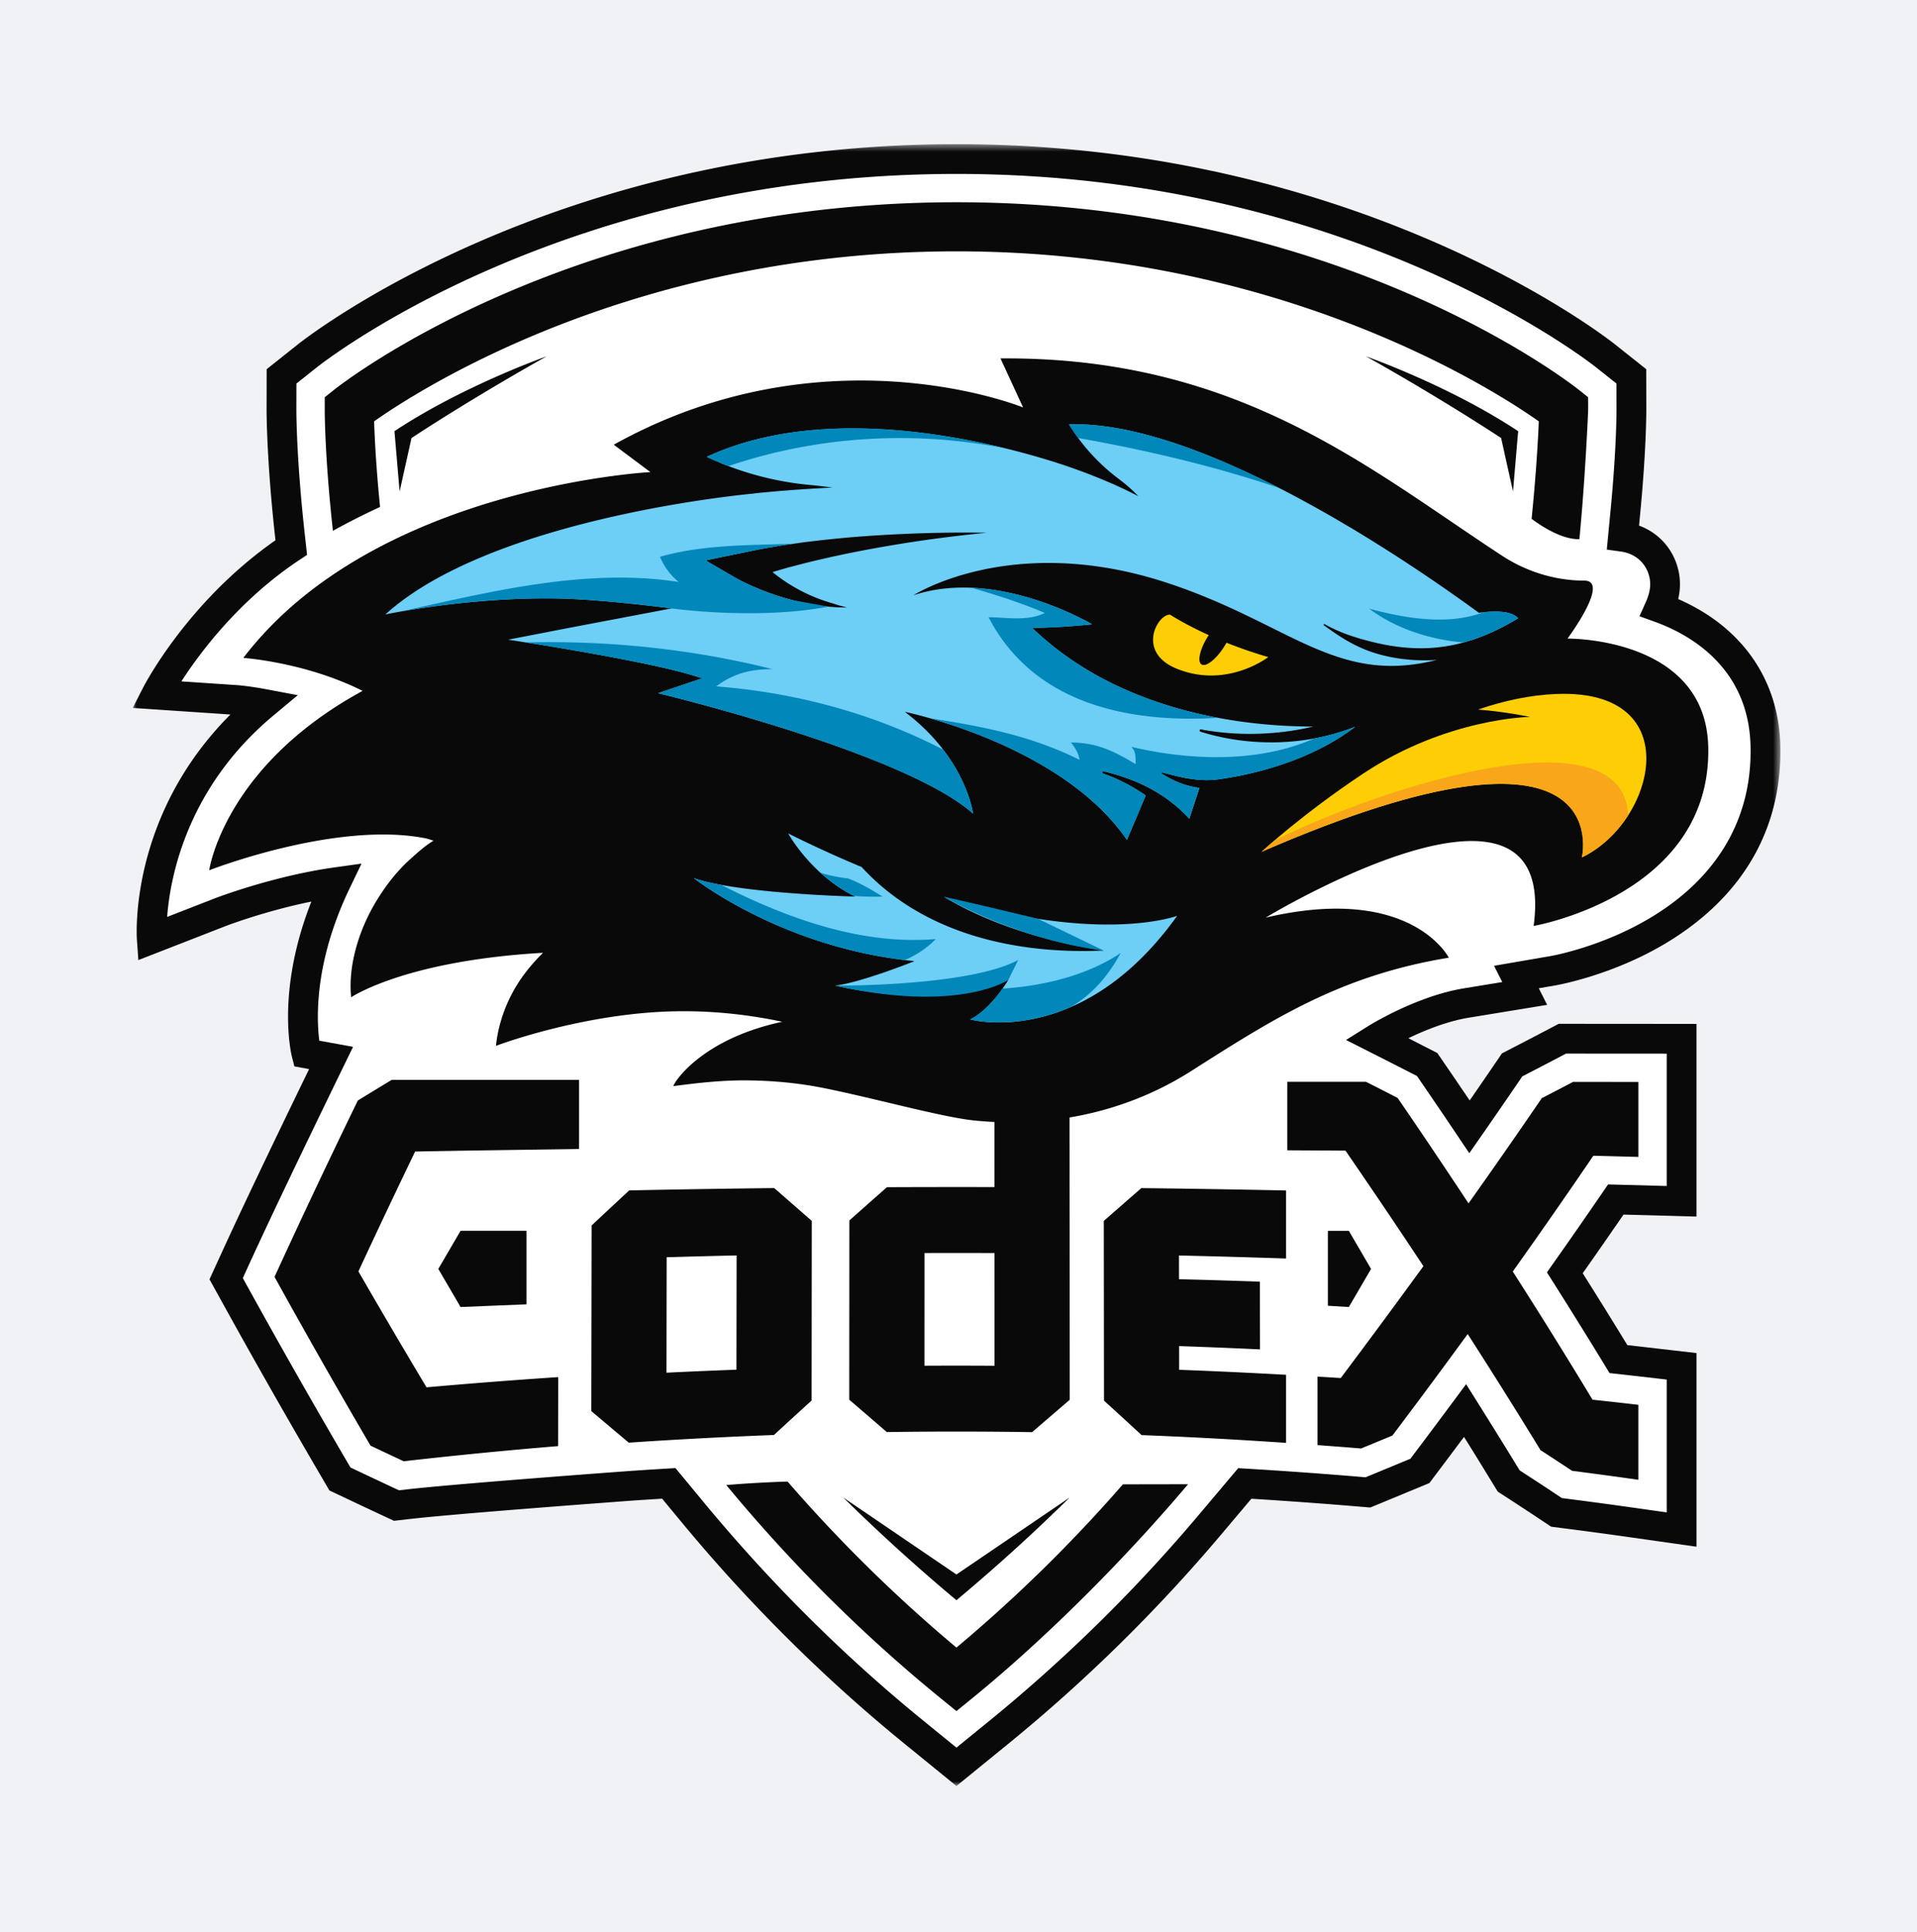 <svg width="260" height="262" xmlns="http://www.w3.org/2000/svg" xmlns:xlink="http://www.w3.org/1999/xlink"><defs><path id="a" d="M0 223.117h223.47V.487H0z"/></defs><g fill="none" fill-rule="evenodd"><path fill="#F1F2F6" d="M0 0h260v262H0z"/><path d="M224.791 126.231c9.857-5.868 14.922-14.567 14.647-25.158-.252-9.78-6.554-15.864-14.348-18.671.846-1.89 1.011-3.725.284-5.573-.874-2.214-2.833-3.697-5.25-4.035l.325-3.384c.807-8.376.818-13.414.816-13.955l-.008-4.418-3.462-2.753c-1.373-1.09-34.254-26.716-88.073-26.716-53.837 0-86.702 25.626-88.076 26.717l-3.46 2.752-.008 4.415c-.002.682.017 6.956 1.147 17.169l.18 1.62C27.23 82.388 21.192 94.187 21.192 94.187l10.878.732c.032.001 1.517.117 3.738.536-16.497 13.737-15.222 31.854-15.222 31.854l9.33-3.633c.092-.035 7.546-2.909 15.663-4.05-6.51 13.561-4.017 23.222-4.017 23.222l3.342.606C41 151.48 35.532 162.778 31.901 170.71l-1.228 2.682 1.426 2.582c4.187 7.577 8.592 15.32 13.091 23.01l.915 1.564 1.64.774c1.507.714 3.014 1.422 4.522 2.129l1.504.702 1.65-.188c6.876-.785 30.26-2.499 30.26-2.499 1.67-.114 3.346-.22 5.027-.32l3.273 3.957c9.057 10.944 19.126 20.95 29.928 29.745l5.813 4.73 5.814-4.73a215.988 215.988 0 0 0 28.58-28.11l4.715-5.584c5.109.307 10.216.671 15.282 1.096l1.415.119 7.048-2.914.963-1.277a1193.04 1193.04 0 0 0 5.169-6.911c1.77 2.815 3.513 5.629 5.22 8.417l.693 1.136 1.12.725c1.407.912 2.813 1.837 4.22 2.772l1.144.761 1.363.175c2.957.378 5.958.784 8.914 1.203l6.691.951v-22.135l-5.192-.599c-1.123-.13-2.246-.257-3.373-.383a801.136 801.136 0 0 0-7.272-11.7 846.262 846.262 0 0 0 6.912-9.936l2.9.076 6.025.166v-22.039l-16.168-.011-1.285.676c-1.406.738-2.809 1.47-4.212 2.193l-1.32.68-.836 1.228a879.947 879.947 0 0 1-4.945 7.175c-1.612-2.396-3.252-4.81-4.907-7.227l-.838-1.224-1.322-.677a728.123 728.123 0 0 0-4.33-2.206l-1.247-.63s6.12-3.828 12.245-4.83l7.885-1.292-1.123-2.226 4.93-.85c.296-.05 7.277-1.287 14.191-5.404" fill="#FFF" fill-rule="nonzero"/><g transform="translate(18 19.063)"><mask id="b" fill="#fff"><use xlink:href="#a"/></mask><path d="M73.611 180.006l3.928 4.747c8.973 10.842 18.948 20.757 29.647 29.467l4.536 3.691 4.536-3.691a213.88 213.88 0 0 0 28.313-27.845l5.368-6.36 1.013.062a654.37 654.37 0 0 1 15.33 1.099l.927.079 6.085-2.517.63-.836c1.774-2.358 3.488-4.647 5.16-6.9l1.763-2.375 1.571 2.504a852.78 852.78 0 0 1 5.234 8.437l.455.746.733.476c1.415.915 2.83 1.843 4.242 2.785l.749.498.895.115c2.996.384 6.005.79 8.94 1.206l4.388.624v-18.013l-3.404-.393c-1.121-.129-2.244-.256-3.365-.38l-.987-.11-.516-.847a809.712 809.712 0 0 0-7.253-11.67l-.722-1.14.777-1.101a833.94 833.94 0 0 0 6.895-9.914l.623-.906 7.952.214v-17.949l-13.65-.009-.843.442c-1.41.742-2.819 1.475-4.227 2.2l-.864.448-.549.804a955.615 955.615 0 0 1-4.956 7.192l-1.689 2.422-1.647-2.45c-1.609-2.391-3.244-4.801-4.897-7.212l-.549-.802-.866-.444a798.081 798.081 0 0 0-4.32-2.201l-4.437-2.244 3.031-1.896c.263-.165 6.539-4.054 12.99-5.11l5.17-.847-1.115-2.205 7.622-1.313c.278-.048 6.894-1.217 13.5-5.148 9.19-5.473 13.916-13.555 13.662-23.375-.277-10.66-8.273-15.117-13.015-16.825l-2.045-.736.885-1.983c.664-1.483.743-2.757.248-4.014-.6-1.523-1.93-2.534-3.65-2.776l-1.916-.267.512-5.307c.798-8.296.808-13.221.806-13.756l-.006-3.45-2.701-2.149c-1.352-1.071-33.716-26.276-86.816-26.276-53.156 0-85.467 25.205-86.817 26.278l-2.701 2.147-.006 3.445c-.002.671.017 6.84 1.135 16.943l.314 2.842-1.025.68C14.422 62.3 9.083 69.484 6.604 73.332l7.603.511s1.575.114 3.977.568l4.205.794-3.286 2.737C7.366 87.716 5.08 99.856 4.669 105.27l6.513-2.535c.08-.031 7.786-2.998 16.116-4.169l3.733-.524-1.63 3.395c-4.811 10.022-4.47 17.733-4.093 20.615l4.58.832-1.166 2.39c-5.927 12.173-10.174 21.074-12.984 27.21l-.805 1.758.935 1.693a1081.192 1081.192 0 0 0 13.067 22.969l.6 1.023 1.074.509c1.505.711 3.01 1.418 4.515 2.123l.985.46 1.082-.122c6.838-.782 29.385-2.437 30.341-2.506 1.686-.115 3.368-.222 5.054-.323l1.025-.062zm38.11 43.11l-7.088-5.768c-10.904-8.878-21.068-18.98-30.209-30.025l-2.62-3.166c-1.332.083-2.662.167-3.988.257-.222.018-23.408 1.719-30.166 2.49l-2.218.253-2.022-.944c-1.51-.707-3.02-1.417-4.53-2.132l-2.203-1.04-1.23-2.103c-4.52-7.723-8.931-15.48-13.116-23.054l-1.918-3.472 1.651-3.605c2.635-5.756 6.522-13.92 11.861-24.905l-1.995-.363-.323-1.25c-.1-.388-2.193-8.886 2.623-21.099-6.326 1.286-11.521 3.28-11.582 3.304L.764 111.122l-.193-2.735c-.05-.727-1.006-16.853 12.68-30.564l-13.25-.891 1.392-2.724c.25-.489 6.09-11.723 17.97-20.014l-.047-.416c-1.141-10.323-1.16-16.7-1.159-17.395l.01-5.384 4.22-3.355C23.784 26.535 57.17.488 111.723.488c54.495 0 87.933 26.044 89.33 27.154L205.276 31l.01 5.388c0 .552-.009 5.663-.826 14.152l-.16 1.666c2.27.836 4.059 2.55 4.953 4.821.65 1.652.77 3.375.36 5.143 8.6 3.749 13.613 10.866 13.846 19.787.295 11.362-5.112 20.68-15.633 26.945-7.24 4.31-14.574 5.604-14.882 5.658l-2.243.386 1.137 2.248-10.605 1.737c-2.983.488-6.013 1.724-8.214 2.784l2.146 1.097 1.776.91 1.127 1.646a948.655 948.655 0 0 1 3.261 4.791c1.097-1.588 2.183-3.168 3.254-4.736l1.124-1.648 1.773-.916c1.4-.722 2.798-1.45 4.2-2.187l1.727-.908 18.686.014v26.127l-9.9-.27a864.52 864.52 0 0 1-5.53 7.951 811.32 811.32 0 0 1 6.054 9.746c.8.09 1.598.181 2.397.273l6.98.805v26.257l-8.998-1.277c-2.916-.416-5.905-.82-8.885-1.201l-1.834-.235-1.537-1.023c-1.399-.932-2.798-1.85-4.2-2.758l-1.503-.974-.934-1.529a778.4 778.4 0 0 0-3.64-5.891 1114.842 1114.842 0 0 1-3.41 4.547l-1.296 1.718-8.009 3.311-1.906-.159a656.45 656.45 0 0 0-14.221-1.031l-4.06 4.81a217.976 217.976 0 0 1-28.85 28.371l-7.09 5.77z" fill="#090909" fill-rule="nonzero" mask="url(#b)"/></g><path d="M208.7 57.131c-.067 2.155-.387 7.472-.97 13.219 1.424 1.081 4.224 2.84 6.482 2.757.775-8.052 1.19-17.184 1.189-17.642l-.004-1.6-1.253-.999c-1.308-1.037-32.613-25.442-84.423-25.442-51.808 0-83.115 24.404-84.422 25.442l-1.254.998-.002 1.601c-.002.516.014 6.593 1.11 16.513a97.518 97.518 0 0 1 6.395-3.238c-.548-5.497-.74-9.514-.805-11.609 6.316-4.455 35.308-23.05 78.978-23.05 43.682 0 72.675 18.603 78.979 23.05M152.298 201.275a202.102 202.102 0 0 1-22.577 22.134 202.315 202.315 0 0 1-22.907-22.514c-2.767.092-5.534.24-8.311.475 8.324 10.06 17.944 19.846 29.112 28.938l2.106 1.714 2.107-1.714c10.578-8.612 21.286-19.547 29.307-29.048l-8.837.015z" fill="#090909" fill-rule="nonzero"/><path d="M54.199 66.642l-.699-8.177.145-.096C62.9 52.275 74.028 48.36 74.14 48.32c0 0-9.166 5.076-18.328 11.074l-1.612 7.248zM205.207 66.642l.698-8.177-.146-.096c-9.253-6.094-20.382-10.01-20.493-10.049 0 0 9.165 5.076 18.328 11.074l1.613 7.248zM129.721 216.987l-.238-.2a254.63 254.63 0 0 1-15.127-13.735l15.365 10.447 15.368-10.449a255.133 255.133 0 0 1-15.13 13.737l-.238.2zM99.882 185.728c-3.164.118-6.326.253-9.487.406l.025-15.654c3.162-.093 6.322-.174 9.483-.246l-.021 15.494m-14.54-24.311a837.62 837.62 0 0 0-5.102 4.758c-.013 8.388-.028 16.777-.043 25.167 1.695 1.432 3.39 2.859 5.086 4.28 6.557-.443 13.12-.79 19.687-1.038 1.702-1.568 3.405-3.125 5.106-4.67.009-8.122.016-16.245.024-24.368a2052.196 2052.196 0 0 1-5.09-4.445c-6.557.076-13.113.18-19.668.316M134.88 185.194c-3.163-.02-6.33-.022-9.495-.006l.003-15.28c3.164-.01 6.327-.01 9.49.003l.002 15.283m-.006-24.228c-4.86-.012-9.72-.007-14.579.014-1.7 1.5-3.399 3.004-5.099 4.514l-.017 24.3c1.698 1.461 3.4 2.924 5.1 4.392 6.57-.094 13.14-.09 19.708.013 1.7-1.466 3.4-2.929 5.099-4.388-.01-14.42-.022-28.84-.033-43.259h-10.182c0 4.804 0 9.609.003 14.414M48.612 172.4a1215.159 1215.159 0 0 1 7.69-16.25c6.433-.136 15.8-.248 22.236-.347v-9.368H53.122c-1.53.921-3.06 1.85-4.588 2.791a1120.66 1120.66 0 0 0-11.3 23.917 1065.228 1065.228 0 0 0 13.02 22.886c1.5.71 3 1.415 4.501 2.116a666.64 666.64 0 0 1 20.94-2.055c.006-3.118.01-6.239.017-9.357-5.96.396-11.915.858-17.865 1.386a1126.465 1126.465 0 0 1-9.235-15.72M174.429 186.42a811.817 811.817 0 0 0-14.505-.679l-.005-3.213c3.66.126 7.316.274 10.973.446l-.016-9.184c-3.655-.13-7.311-.24-10.97-.334-.002-1.072-.004-2.143-.004-3.214 4.844.11 9.687.247 14.527.41v-9.227c-6.544-.136-13.089-.244-19.633-.32a3123.166 3123.166 0 0 1-5.092 4.446l.026 24.372a914.431 914.431 0 0 1 5.105 4.676c6.536.25 13.066.607 19.594 1.051v-9.23zM222.21 156.877v-10.169c-2.954-.001-5.906-.004-8.86-.006a522.086 522.086 0 0 1-4.251 2.216 891.95 891.95 0 0 1-9.927 14.256 934.337 934.337 0 0 0-9.614-14.296 734.294 734.294 0 0 0-4.296-2.19c-2.19-.002-8.485-.002-10.674-.002v9.29c1.264.018 6.633.032 7.897.05a993.982 993.982 0 0 1 10.57 15.661 1172.251 1172.251 0 0 1-11.213 15.172c-1.05-.067-2.098-.13-3.147-.193v9.287c1.969.147 3.94.295 5.907.46 1.416-.584 2.834-1.17 4.249-1.756 3.405-4.516 6.807-9.097 10.21-13.762a821.343 821.343 0 0 1 9.872 15.737 418.82 418.82 0 0 1 4.282 2.81c3 .384 5.997.79 8.994 1.216v-10.169c-2.073-.239-4.143-.47-6.217-.692a788.005 788.005 0 0 0-10.818-17.383 861.778 861.778 0 0 0 10.928-15.699c2.034.053 4.071.106 6.107.162" fill="#090909" fill-rule="nonzero"/><path fill="#090909" fill-rule="nonzero" d="M62.465 177.232l8.942-.366v-9.97h-8.942l-3.018 5.168zM182.939 177.232l-2.843-.172v-10.163h2.843l3.017 5.167zM231.685 101.215c-.386-14.87-19.087-14.624-19.087-14.624s5.856-7.856 2.28-7.86l-.102-.001c-3.938-.024-7.78-1.233-11.073-3.389-18.177-11.897-35.814-26.998-68.011-26.741l3.07 6.65s-26.76-10.938-55.521 5.05l4.968 3.715s-37.477 1.959-55.206 25.198c0 0 8.403.565 16.177 4.47-18.827 10.236-20.806 24.325-20.806 24.325s17.121-6.7 29.254-4.351c.397.076.78.216 1.168.332-1.166.703-2.24 1.689-3.152 2.506-1.767 1.583-3.24 3.486-4.485 5.496-2.347 3.79-3.988 8.749-3.532 13.239 0 0 7.29-4.97 26.024-6.031a24.953 24.953 0 0 0-2.45 2.775c-2.033 2.66-3.55 6.132-3.937 9.842 0 0 12.347-4.697 25.414-4.697 4.508 0 9.005.491 13.413 1.43v.003c-11.466 2.449-14.994 8.756-14.742 8.723 3.372-.444 6.663-.814 10.077-.776 3.456.04 6.89.358 10.28 1.038 6.972 1.398 16.051 3.956 20.443 4.4 10.096 1.023 20.483-1.028 29.383-6.688 11.218-7.137 20.303-12.984 34.965-15.386 0 0-5.077-10.05-24.828-5.438 0 0 39.76-24.098 36.333 1.132 0 0 24.204-4.17 23.683-24.342"/><path d="M211.171 94.1c-3.604.134-7.215.921-10.714 2.118 3.554.258 7.062.993 7.062.993s-11.233.124-22.597 7.663c-8.197 5.44-13.822 10.63-13.822 10.63 48.695-21.16 43.449.76 43.449.76 9.994-4.79 14.426-22.822-3.378-22.163" fill="#FDCE06" fill-rule="nonzero"/><path d="M172.853 113.966c-1.123.96-1.753 1.539-1.753 1.539 48.694-21.16 43.449.759 43.449.759 2.546-1.221 4.728-3.303 6.276-5.714-.636-14.28-33.037-4.01-47.972 3.416" fill="#F9A61A" fill-rule="nonzero"/><path d="M166.35 87.15a8.99 8.99 0 0 1-.307.518c-1.093 1.725-2.474 2.812-3.082 2.427-.609-.385-.214-2.096.879-3.82.033-.053.069-.103.102-.153-3.333-1.514-5.234-2.769-5.234-2.769-1.676-.136-4.657 5.066.888 7.321 6.815 2.771 12.418-1.575 12.418-1.575-2.102-.607-4-1.281-5.665-1.948" fill="#FDCE06" fill-rule="nonzero"/><path d="M128.027 121.61c10.054 6.042 22.154 7.257 21.658 7.28-12.027.547-24.55-2.306-32.827-11.327a157.632 157.632 0 0 1-9.958-4.553s3.042 5.591 9.066 8.562c0 0-15.803-.389-21.87-2.504 0 0 11.982 9.512 29.937 11.26 0 0-7.2 2.892-10.745 3.322 0 0 14.475 3.574 23.474-.782 0 0-2.318 3.953-5.175 5.368 0 0 15.07 4.146 28.072-14.054 0 0-10.382 3.944-31.632-2.573" fill="#6DCEF6" fill-rule="nonzero"/><path d="M115.006 119.112a19.226 19.226 0 0 1-3.73-.771 20.594 20.594 0 0 0 4.53 3.144c1.295.09 2.594.131 3.878.09-1.522-.968-3.067-1.852-4.678-2.463M97.807 119.984c-1.427-.262-2.705-.565-3.712-.916 0 0 11.4 9.045 28.62 11.113a12.81 12.81 0 0 0 4.205-2.85c-9.926.863-20.082-2.746-29.113-7.347M151.988 129.235c-4.63 3.083-10.513 4.462-16.012 4.82-.914 1.28-2.534 3.262-4.389 4.18 0 0 5.943 1.631 13.582-1.657 2.96-1.693 5.19-4.323 6.82-7.343" fill="#0187B9" fill-rule="nonzero"/><path d="M117.328 74.585a149.87 149.87 0 0 0-8.08 1.758l-1.992.52c-.666.163-1.318.374-1.975.558-.17.047-.338.104-.508.153a22.673 22.673 0 0 0 8.28 4.276c.597.22 1.215.355 1.83.538-.634-.027-1.283-.01-1.92-.077a23.236 23.236 0 0 1-1.93-.21 30.338 30.338 0 0 1-3.83-.8 35.394 35.394 0 0 1-3.757-1.238c-.617-.244-1.23-.501-1.84-.78l-.913-.436a14.967 14.967 0 0 1-.94-.5l-4.05-2.36 4.658-.956h.001c1.395-.28 2.782-.594 4.177-.813.698-.113 1.391-.252 2.089-.343l2.091-.3a152.61 152.61 0 0 1 8.365-.853c5.575-.402 11.149-.577 16.71-.479a185.547 185.547 0 0 0-16.466 2.342m69.04 13.934c-2.57-.814-4.65-2.151-6.804-3.732-.095-.07-.001-.208.1-.15 2.152 1.239 4.739 2.017 7.15 2.57 2.425.555 4.937.814 7.426.641 4.274-.297 8.078-1.843 11.664-4.007-1.193-1.453-5.312-.738-5.312-.738-15.627-11.396-39.74-26.057-55.602-25.563l.04.063c1.742 2.848 4.024 5.321 6.694 7.329 1.765 1.328 2.66 2.359 2.66 2.359s-4.432-2.47-11.746-4.76c-9.495-2.945-30.758-8.015-46.79-.584l.006.003a41.9 41.9 0 0 0 13.817 3.794 66.77 66.77 0 0 1 3.237.377s-4.734.178-10.624.783l.015.016s-35.348 3.093-50.034 16.4c0 0 11.009-2.36 23.206-2.168 6.13.098 15.615 1.348 15.615 1.348l-13.783 2.615-8.393 1.626s20.152 3.015 26.302 5.246l-5.96 2.01s33.324 7.966 42.72 16.326c0 0-.913-7.487-9.25-13.798 0 0 21.181 4.337 30.126 17.366l2.545-6.027c-1.817-1.25-3.806-2.297-5.815-2.984-.19-.066-.091-.339.1-.294 3.693.902 7.013 2.299 9.93 4.798.571.489 1.145 1.041 1.696 1.643l1.379-4.196-.077-.007c-1.856-.225-3.487-.937-5.055-1.929-.087-.054-.015-.178.076-.154 1.725.46 3.494.922 5.285 1.02.592.033 1.182.023 1.768-.007 3.635-.45 12.388-2.03 19.144-7.22-6.61 2.644-14.32 2.778-21.013.68-.165-.053-.117-.34.06-.308 4.343.802 8.788.8 13.138.047a33.42 33.42 0 0 0 2.092-.435c-8.99-.005-26.005-1.734-38.126-13.4 0 0 2.626.095 8.143-.46 0 0-12.89-7.722-24.23-3.94 0 0 13.342-8.615 34.403-1.686 16.641 5.475 22.86 13.93 36.615 10.445-.255.018-.51.034-.764.043-2.617.097-5.273-.209-7.774-1" fill="#6DCEF6" fill-rule="nonzero"/><path d="M136.498 60.829c-10.809-2.658-27.489-4.982-40.65 1.118l.006.004c.97.454 1.96.866 2.96 1.246 11.994-4.083 25.215-4.872 37.684-2.368M144.99 57.54l.04.063c.375.615.782 1.209 1.207 1.788 9.085 1.62 18.305 3.757 27.225 6.771-10.157-5.184-20.387-8.874-28.471-8.623M112.35 82.26c-.54-.118-4.613-.81-5.148-.958a35.385 35.385 0 0 1-3.755-1.24c-.617-.243-1.231-.5-1.841-.778l-.913-.437a14.815 14.815 0 0 1-.94-.5l-4.049-2.36 4.657-.956h.001c1.396-.28 2.782-.594 4.177-.813.697-.113 1.39-.252 2.09-.343l1.002-.143c-6.197.214-12.306.112-18.122 1.77.628 1.465 1.503 2.57 2.55 3.411-12.477-1.922-25.363 1.258-37.696 4.008 3.763-.664 12.11-1.91 21.108-1.769 4.884.079 11.896.887 14.544 1.213 3.929.556 13.73 1.503 22.335-.104M185.694 82.531c3.453 2.587 8.04 4.184 12.783 4.587 2.618-.709 5.071-1.855 7.427-3.277-.905-1.103-3.496-.956-4.691-.821-4.842 1.818-10.677.83-15.52-.489M104.758 90.73c-10.802-2.697-22.1-3.9-33.44-3.616 5.532.874 19.05 3.116 23.894 4.873l-5.96 2.01s33.324 7.967 42.72 16.327c0 0-.497-4.038-4.06-8.682-9.605-4.962-20.19-7.756-30.779-8.57 2.346-1.757 4.692-2.343 7.625-2.343M134.081 83.702c6.04 11.63 18.744 14.384 31.109 13.632-8.224-1.54-17.669-4.952-25.215-12.216 0 0 2.626.094 8.143-.46 0 0-7.644-4.574-16.335-4.953 3.307.962 6.615 1.996 9.923 3.411-2.346 1.172-5.278.586-7.625.586M153.437 101.271c.585.585.585 1.171.585 2.342-2.932-1.757-5.278-2.928-8.797-2.928.587.586 1.173 1.757 1.173 2.342-6.598-3.294-13.2-4.53-20.283-5.636 6.352 1.818 20.004 6.697 26.734 16.5l2.544-6.028c-1.817-1.249-3.806-2.296-5.815-2.983-.191-.067-.091-.339.1-.293 3.692.901 7.013 2.297 9.93 4.797a19.45 19.45 0 0 1 1.696 1.644l1.378-4.197-.076-.007c-1.856-.225-3.487-.937-5.055-1.928-.087-.055-.015-.179.076-.155 1.726.46 3.494.923 5.284 1.02.593.033 1.183.023 1.769-.007 3.635-.45 12.388-2.03 19.143-7.22a29.36 29.36 0 0 1-5.555 1.592c-7.622 3.38-16.957 2.995-24.831 1.145M128.027 121.61s9.793 5.813 21.658 7.28l-8.888-4.296s-9.73-2.361-12.77-2.985M113.288 133.65s18.015.147 24.802-3.469l-1.328 2.686s-6.635 4.566-23.474.784" fill="#0187B9" fill-rule="nonzero"/></g></svg>
